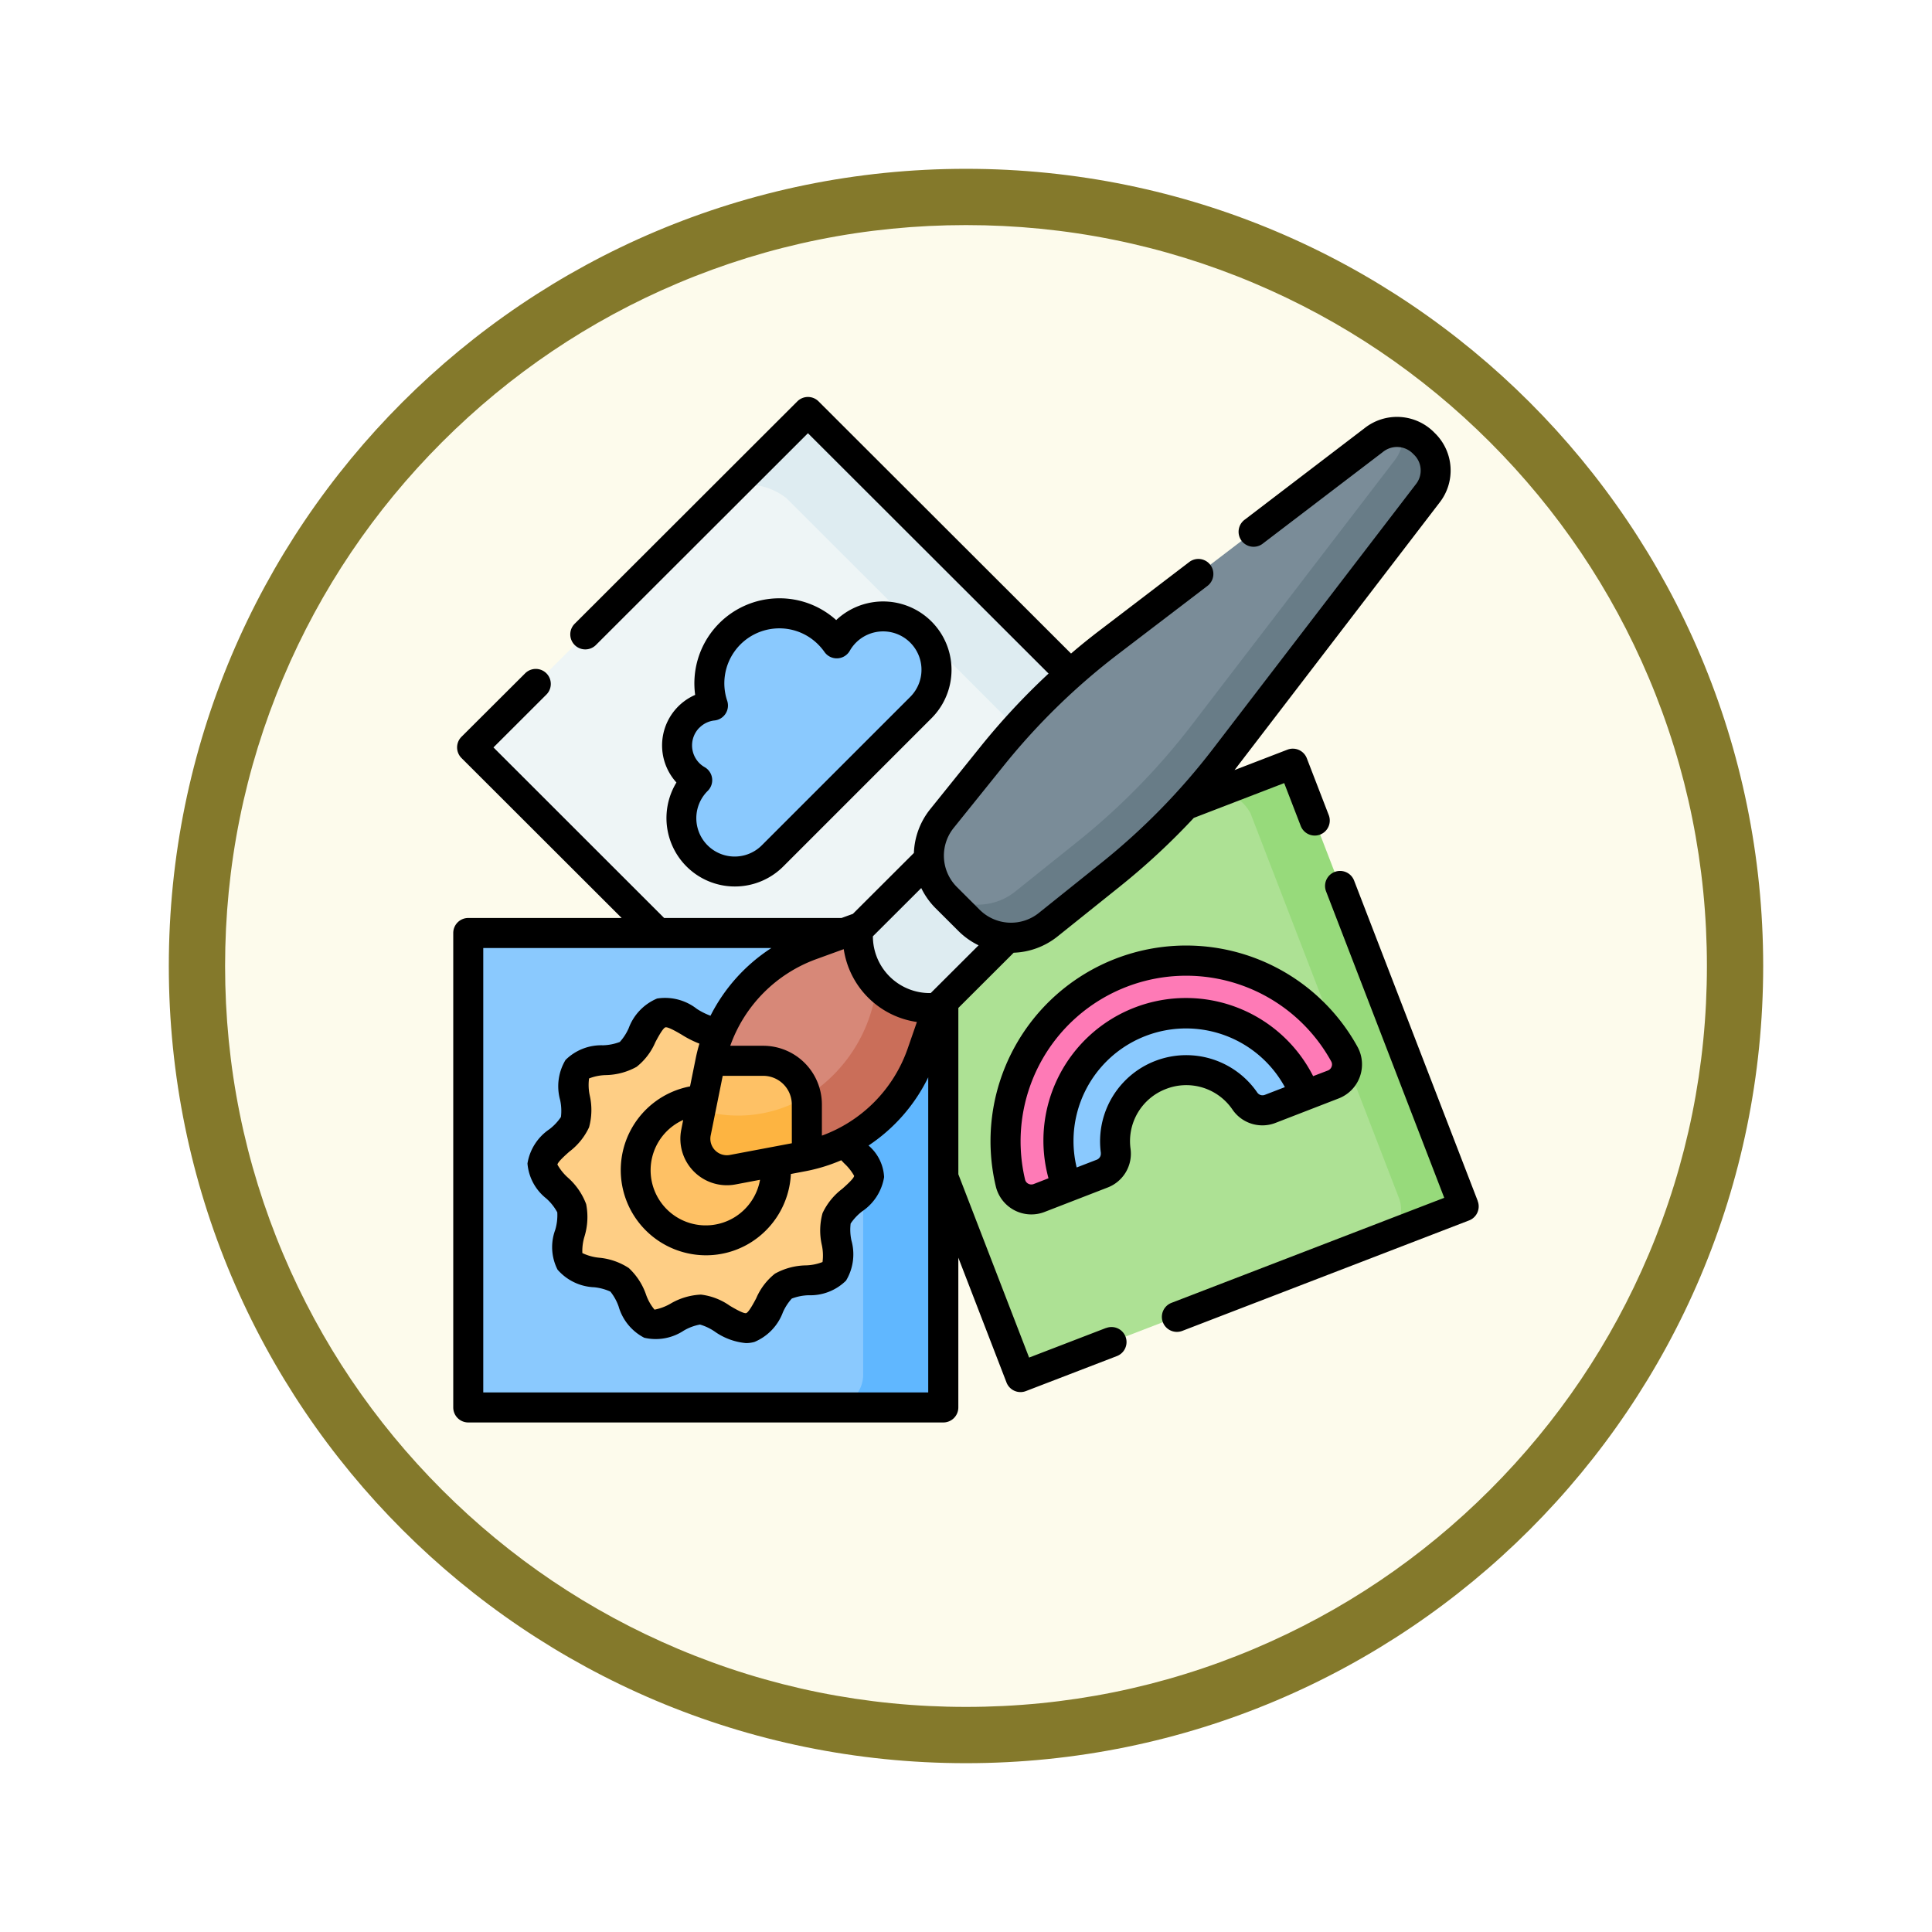 <svg xmlns="http://www.w3.org/2000/svg" xmlns:xlink="http://www.w3.org/1999/xlink" width="103" height="103" viewBox="0 0 103 103">
  <defs>
    <filter id="Trazado_978624" x="0" y="0" width="103" height="103" filterUnits="userSpaceOnUse">
      <feOffset dy="3" input="SourceAlpha"/>
      <feGaussianBlur stdDeviation="3" result="blur"/>
      <feFlood flood-opacity="0.161"/>
      <feComposite operator="in" in2="blur"/>
      <feComposite in="SourceGraphic"/>
    </filter>
  </defs>
  <g id="Grupo_1183251" data-name="Grupo 1183251" transform="translate(-171 -3631)">
    <g id="Grupo_1164359" data-name="Grupo 1164359" transform="translate(180 3637)">
      <g id="Grupo_1144531" data-name="Grupo 1144531">
        <g transform="matrix(1, 0, 0, 1, -9, -6)" filter="url(#Trazado_978624)">
          <g id="Trazado_978624-2" data-name="Trazado 978624" transform="translate(9 6)" fill="#fdfbec">
            <path d="M 42.5 83.5 C 36.964 83.5 31.595 82.416 26.541 80.279 C 21.659 78.214 17.274 75.257 13.509 71.491 C 9.743 67.726 6.786 63.341 4.721 58.459 C 2.584 53.405 1.5 48.036 1.5 42.5 C 1.5 36.964 2.584 31.595 4.721 26.541 C 6.786 21.659 9.743 17.274 13.509 13.509 C 17.274 9.743 21.659 6.786 26.541 4.721 C 31.595 2.584 36.964 1.5 42.5 1.5 C 48.036 1.5 53.405 2.584 58.459 4.721 C 63.341 6.786 67.726 9.743 71.491 13.509 C 75.257 17.274 78.214 21.659 80.279 26.541 C 82.416 31.595 83.5 36.964 83.5 42.5 C 83.5 48.036 82.416 53.405 80.279 58.459 C 78.214 63.341 75.257 67.726 71.491 71.491 C 67.726 75.257 63.341 78.214 58.459 80.279 C 53.405 82.416 48.036 83.5 42.5 83.5 Z" stroke="none"/>
            <path d="M 42.5 3 C 37.166 3 31.994 4.044 27.126 6.103 C 22.422 8.092 18.198 10.941 14.569 14.569 C 10.941 18.198 8.092 22.422 6.103 27.126 C 4.044 31.994 3 37.166 3 42.5 C 3 47.834 4.044 53.006 6.103 57.874 C 8.092 62.578 10.941 66.802 14.569 70.431 C 18.198 74.059 22.422 76.908 27.126 78.897 C 31.994 80.956 37.166 82 42.5 82 C 47.834 82 53.006 80.956 57.874 78.897 C 62.578 76.908 66.802 74.059 70.431 70.431 C 74.059 66.802 76.908 62.578 78.897 57.874 C 80.956 53.006 82 47.834 82 42.5 C 82 37.166 80.956 31.994 78.897 27.126 C 76.908 22.422 74.059 18.198 70.431 14.569 C 66.802 10.941 62.578 8.092 57.874 6.103 C 53.006 4.044 47.834 3 42.5 3 M 42.5 0 C 65.972 0 85 19.028 85 42.5 C 85 65.972 65.972 85 42.5 85 C 19.028 85 0 65.972 0 42.5 C 0 19.028 19.028 0 42.5 0 Z" stroke="none" fill="#84792b"/>
          </g>
        </g>
      </g>
    </g>
    <g id="dibujar_2_" data-name="dibujar (2)" transform="translate(195.164 3652.163)">
      <g id="Grupo_1183249" data-name="Grupo 1183249" transform="translate(0.801 0.977)">
        <path id="Trazado_1044866" data-name="Trazado 1044866" d="M28.515,53.532,11.208,36.245a.427.427,0,0,1,0-.6L24.877,21.988l3.634-2.54a.427.427,0,0,1,.6,0l17.3,16.2a.427.427,0,0,1,0,.6l-17.3,17.279A.427.427,0,0,1,28.515,53.532Z" transform="translate(-10.7 -18.237)" fill="#eef5f6"/>
        <path id="Trazado_1044867" data-name="Trazado 1044867" d="M161.8,27.166l-4.24,4.236a2.437,2.437,0,0,0-.058-3.39L143.043,13.568a3.443,3.443,0,0,0-2.783-.666l3.631-3.626a.427.427,0,0,1,.6,0L161.8,26.562A.428.428,0,0,1,161.8,27.166Z" transform="translate(-126.083 -9.15)" fill="#deecf1"/>
        <path id="Trazado_1044868" data-name="Trazado 1044868" d="M230.728,214.013l-2.731,1.6-19.545,7.521a.427.427,0,0,1-.552-.245l-8.8-22.806a.427.427,0,0,1,.245-.552l19.451-7.485,3.223-.53a.427.427,0,0,1,.552.245l8.4,21.7A.427.427,0,0,1,230.728,214.013Z" transform="translate(-178.614 -172.016)" fill="#ade194"/>
        <path id="Trazado_1044869" data-name="Trazado 1044869" d="M396.28,207.886l-4,1.538a1.649,1.649,0,0,0,.947-2.135l-7.919-20.523a2.439,2.439,0,0,0-1.523-1.182l3.383-1.3a.428.428,0,0,1,.552.246l8.8,22.806A.427.427,0,0,1,396.28,207.886Z" transform="translate(-343.609 -165.556)" fill="#97da7b"/>
        <path id="Trazado_1044870" data-name="Trazado 1044870" d="M31.865,292.278l-4.448.644H7.927a.427.427,0,0,1-.427-.427v-24.44a.427.427,0,0,1,.427-.427H32.4a.427.427,0,0,1,.427.427l-.534,23.8A.427.427,0,0,1,31.865,292.278Z" transform="translate(-7.5 -240.027)" fill="#8ac9fe"/>
        <path id="Trazado_1044871" data-name="Trazado 1044871" d="M193.712,268.057V292.5a.427.427,0,0,1-.427.427h-5.6a1.754,1.754,0,0,0,1.754-1.754V280.556l-1.821-2.412,1.821-10.514h3.844A.427.427,0,0,1,193.712,268.057Z" transform="translate(-168.386 -240.029)" fill="#60b7ff"/>
        <path id="Trazado_1044872" data-name="Trazado 1044872" d="M293.215,288.055l-1.493.576a6.8,6.8,0,0,0-12.693,4.9l-1.493.576a1.144,1.144,0,0,1-1.527-.8,9.629,9.629,0,0,1,17.8-6.87A1.146,1.146,0,0,1,293.215,288.055Z" transform="translate(-247.102 -252.373)" fill="#fe7ab6"/>
        <path id="Trazado_1044873" data-name="Trazado 1044873" d="M315.351,312.264h0l-1.864.719a1.138,1.138,0,0,1-1.351-.41,3.793,3.793,0,0,0-6.889,2.658,1.139,1.139,0,0,1-.726,1.212l-1.863.72a6.8,6.8,0,0,1,12.693-4.9Z" transform="translate(-270.73 -276.007)" fill="#8ac9fe"/>
        <path id="Trazado_1044874" data-name="Trazado 1044874" d="M55.605,324.054c-.838.238-1.833-.926-2.659-.957-.856-.032-1.937,1.043-2.724.753s-.921-1.816-1.587-2.339-2.171-.278-2.648-.989c-.46-.686.33-1.988.092-2.826s-1.593-1.531-1.562-2.357c.032-.856,1.445-1.445,1.735-2.232s-.4-2.158.124-2.824,2-.312,2.713-.788c.686-.46.923-1.972,1.761-2.21s1.833.926,2.659.957c.856.032,1.937-1.043,2.724-.753s.921,1.816,1.587,2.339,2.171.278,2.648.989c.46.686-.33,1.988-.092,2.826s1.593,1.531,1.562,2.357c-.032.856-1.445,1.445-1.735,2.232s.4,2.158-.124,2.824-2,.312-2.713.788C56.68,322.3,56.443,323.817,55.605,324.054Z" transform="translate(-40.565 -275.423)" fill="#fece85"/>
        <circle id="Elipse_12540" data-name="Elipse 12540" cx="3.74" cy="3.74" r="3.74" transform="translate(8.923 36.508)" fill="#fec165"/>
        <path id="Trazado_1044875" data-name="Trazado 1044875" d="M140.1,264.587l-2.818-2.817-.989.469-2.516.8a8.375,8.375,0,0,0-5.341,6.165l2.327.509a2.325,2.325,0,0,1,2.326,2.326l.494.309A13.539,13.539,0,0,0,140.1,264.587Z" transform="translate(-115.517 -234.794)" fill="#d78878"/>
        <path id="Trazado_1044876" data-name="Trazado 1044876" d="M129.156,336.469c-.086.019-.468-.257-.555-.241l-3.216.563A1.449,1.449,0,0,1,123.6,335l-.137-.959.519-2.571c0-.017.007-.034.012-.051H126.8a2.325,2.325,0,0,1,2.326,2.326Z" transform="translate(-111.077 -297.007)" fill="#fec165"/>
        <path id="Trazado_1044877" data-name="Trazado 1044877" d="M174.845,265.385l-.418,1.04-.774,2.4a8.383,8.383,0,0,1-6.106,5.434l-1.107-1.628a11.591,11.591,0,0,0,1.041-1.514,8.085,8.085,0,0,0,3.813-6.969,8.511,8.511,0,0,0-.311-2.287l.245-.089Z" transform="translate(-149.468 -234.794)" fill="#ca6e59"/>
        <path id="Trazado_1044878" data-name="Trazado 1044878" d="M126.844,352.422c-.087.019-.173.037-.259.053l-3.719.7A1.68,1.68,0,0,1,120.9,351.2l.242-1.2a7,7,0,0,0,5.631-.715,2.346,2.346,0,0,1,.037.419Z" transform="translate(-108.764 -312.96)" fill="#fdb441"/>
        <path id="Trazado_1044879" data-name="Trazado 1044879" d="M206.2,224.633l-.709-.056a3.775,3.775,0,0,1-3.479-3.763v-.366l5.133-5.123a1.172,1.172,0,0,1,1.656,0l2.533,2.531a1.169,1.169,0,0,1,0,1.654Z" transform="translate(-181.245 -193.003)" fill="#deecf1"/>
        <path id="Trazado_1044880" data-name="Trazado 1044880" d="M239.637,43.056l-1.24-.8a3.164,3.164,0,0,1-.229-4.222l2.68-3.331a36.135,36.135,0,0,1,6.228-6.071l14.1-10.766a1.985,1.985,0,0,1,1.525-.42c1.25.788,1.445,1.836.376,3.23L252.768,34.017a33.674,33.674,0,0,1-5.668,6.191l-3.236,3.08a3.174,3.174,0,0,1-4.227-.232Z" transform="translate(-212.912 -16.545)" fill="#7a8c98"/>
        <path id="Trazado_1044881" data-name="Trazado 1044881" d="M269.618,20.913,258.827,34.99a36.113,36.113,0,0,1-6.083,6.216l-3.337,2.674a3.173,3.173,0,0,1-4.228-.232l-1.208-1.207a3.118,3.118,0,0,1-.262-.3,3.174,3.174,0,0,0,3.937-.025l3.337-2.674a36.081,36.081,0,0,0,6.083-6.217l10.79-14.076a1.976,1.976,0,0,0,.421-1.523A2.052,2.052,0,0,1,269.618,20.913Z" transform="translate(-218.487 -16.724)" fill="#687c87"/>
        <path id="Trazado_1044882" data-name="Trazado 1044882" d="M124.663,108.883a2.861,2.861,0,0,0-3.844.108,2.832,2.832,0,0,0-.265.295.315.315,0,0,1-.485.009q-.08-.091-.167-.178a3.73,3.73,0,0,0-6.268,3.495.322.322,0,0,1-.231.388,2.129,2.129,0,0,0-.963.555,2.153,2.153,0,0,0,.167,3.178.311.311,0,0,1,.057.438,2.846,2.846,0,0,0,4.237,3.788l7.912-7.912A2.847,2.847,0,0,0,124.663,108.883Z" transform="translate(-100.679 -97.467)" fill="#8ac9fe"/>
      </g>
      <g id="Grupo_1183250" data-name="Grupo 1183250" transform="translate(0 0)">
        <path id="Trazado_1044883" data-name="Trazado 1044883" d="M34.806,49.633,30.7,51.213l-3.772-9.774V32.573l2.95-2.944a3.964,3.964,0,0,0,2.344-.872l3.337-2.674a36.97,36.97,0,0,0,3.922-3.642L44.3,20.586l.882,2.285a.8.8,0,1,0,1.494-.577l-1.17-3.031a.8.8,0,0,0-1.035-.459L41.653,19.89,52.567,5.652a2.781,2.781,0,0,0-.244-3.734,2.787,2.787,0,0,0-3.741-.252L42.21,6.531A.8.8,0,1,0,43.182,7.8L49.554,2.94a1.194,1.194,0,0,1,1.636.11A1.174,1.174,0,0,1,51.3,4.678L40.507,18.755a35.38,35.38,0,0,1-5.949,6.078l-3.337,2.674a2.37,2.37,0,0,1-3.161-.173l-1.208-1.207a2.36,2.36,0,0,1-.171-3.154l2.68-3.331a35.378,35.378,0,0,1,6.09-5.937l4.759-3.633A.8.8,0,1,0,39.238,8.8l-4.759,3.633q-.789.6-1.543,1.246L19.476.235a.8.8,0,0,0-1.132,0L6.474,12.091a.8.8,0,1,0,1.132,1.133L18.91,1.933,31.738,14.746a36.956,36.956,0,0,0-3.625,3.893l-2.68,3.331a3.955,3.955,0,0,0-.875,2.341l-3.252,3.246-.608.221H11.244l-9.1-9.094,2.822-2.818a.8.8,0,1,0-1.132-1.133L.44,18.117a.8.8,0,0,0,0,1.133l8.538,8.527H.8a.8.8,0,0,0-.8.8V53.872a.8.8,0,0,0,.8.8H26.127a.8.8,0,0,0,.8-.8V45.887l2.566,6.648A.8.8,0,0,0,30.528,53l4.853-1.867a.8.8,0,1,0-.575-1.495Zm-13.991-8.8a2.732,2.732,0,0,1,.558.693c-.014.141-.432.511-.633.69a3.454,3.454,0,0,0-1.053,1.3,3.484,3.484,0,0,0-.04,1.683,2.646,2.646,0,0,1,.04.92,2.63,2.63,0,0,1-.9.179,3.516,3.516,0,0,0-1.636.441,3.358,3.358,0,0,0-1,1.314c-.129.244-.4.751-.535.79s-.633-.252-.87-.392a3.357,3.357,0,0,0-1.54-.595,3.494,3.494,0,0,0-1.624.483,2.719,2.719,0,0,1-.852.319,2.582,2.582,0,0,1-.453-.806,3.481,3.481,0,0,0-.918-1.412,3.455,3.455,0,0,0-1.576-.55,2.664,2.664,0,0,1-.9-.249A2.638,2.638,0,0,1,7,44.748a3.554,3.554,0,0,0,.086-1.715,3.553,3.553,0,0,0-.974-1.414,2.731,2.731,0,0,1-.558-.693c.014-.141.432-.511.633-.69a3.455,3.455,0,0,0,1.053-1.3,3.483,3.483,0,0,0,.04-1.684,2.648,2.648,0,0,1-.04-.92,2.629,2.629,0,0,1,.9-.179,3.516,3.516,0,0,0,1.636-.441,3.358,3.358,0,0,0,1-1.314c.129-.244.4-.751.535-.79s.633.252.87.392a5.41,5.41,0,0,0,.943.476c-.079.263-.147.531-.2.8l-.3,1.48a4.541,4.541,0,0,0-.3,8.855,4.567,4.567,0,0,0,1.155.149,4.513,4.513,0,0,0,2.287-.625A4.564,4.564,0,0,0,18,41.425l.771-.146a9.145,9.145,0,0,0,1.914-.586l.132.138Zm-2.764-1.046-3.3.623a.879.879,0,0,1-1.027-1.036l.642-3.182h2.157a1.527,1.527,0,0,1,1.526,1.524Zm-5.229,1.5a2.481,2.481,0,0,0,2.228.695l1.306-.247a2.953,2.953,0,0,1-1.407,2.026,2.939,2.939,0,1,1-2.691-5.216l-.1.51A2.476,2.476,0,0,0,12.822,41.287Zm6.831-1.906V37.716a3.13,3.13,0,0,0-3.127-3.126H14.768a7.633,7.633,0,0,1,4.562-4.61l1.488-.541a4.607,4.607,0,0,0,3.9,3.883l-.493,1.422a7.6,7.6,0,0,1-4.576,4.638Zm7.275-10.914a3.975,3.975,0,0,0,1.079.767L25.455,31.78a3.03,3.03,0,0,1-3.083-3.026l2.578-2.573a3.974,3.974,0,0,0,.768,1.079ZM1.6,53.072V29.379H16.96a9.286,9.286,0,0,0-3.246,3.609,3.62,3.62,0,0,1-.726-.364,2.747,2.747,0,0,0-2.12-.553,2.747,2.747,0,0,0-1.515,1.583,2.75,2.75,0,0,1-.473.732,2.725,2.725,0,0,1-.9.178,2.708,2.708,0,0,0-1.994.782,2.722,2.722,0,0,0-.288,2.135,2.708,2.708,0,0,1,.043.906,2.763,2.763,0,0,1-.612.65,2.73,2.73,0,0,0-1.172,1.828A2.649,2.649,0,0,0,4.96,42.731a2.724,2.724,0,0,1,.586.739,2.728,2.728,0,0,1-.11.937,2.648,2.648,0,0,0,.123,2.116,2.73,2.73,0,0,0,1.957.941,2.76,2.76,0,0,1,.862.232,2.709,2.709,0,0,1,.439.794,2.722,2.722,0,0,0,1.366,1.666,2.706,2.706,0,0,0,2.107-.381,2.675,2.675,0,0,1,.863-.323,2.747,2.747,0,0,1,.787.374,3.414,3.414,0,0,0,1.666.615,1.657,1.657,0,0,0,.454-.063A2.748,2.748,0,0,0,17.574,48.8a2.747,2.747,0,0,1,.473-.732,2.725,2.725,0,0,1,.9-.178,2.708,2.708,0,0,0,1.994-.781,2.722,2.722,0,0,0,.288-2.135,2.708,2.708,0,0,1-.043-.906,2.763,2.763,0,0,1,.612-.65,2.73,2.73,0,0,0,1.172-1.828,2.365,2.365,0,0,0-.83-1.682,9.208,9.208,0,0,0,3.182-3.636v16.8Z" transform="translate(0 0)"/>
        <path id="Trazado_1044884" data-name="Trazado 1044884" d="M370.664,254.224l-6.593-17.085a.8.8,0,1,0-1.494.577l6.3,16.337-14.54,5.6a.8.8,0,1,0,.575,1.495L370.2,255.26a.8.8,0,0,0,.46-1.036Z" transform="translate(-316.045 -211.358)"/>
        <path id="Trazado_1044885" data-name="Trazado 1044885" d="M277.607,281.645a2.977,2.977,0,0,1,3.546,1.1,1.931,1.931,0,0,0,2.3.706l3.357-1.3a1.946,1.946,0,0,0,1.011-2.748,10.429,10.429,0,0,0-19.284,7.442,1.948,1.948,0,0,0,2.595,1.357l3.356-1.3a1.93,1.93,0,0,0,1.23-2.069A2.977,2.977,0,0,1,277.607,281.645Zm-7.051,5.068a.347.347,0,0,1-.289-.017.333.333,0,0,1-.171-.218,8.828,8.828,0,0,1,16.322-6.3.333.333,0,0,1,.02.276.347.347,0,0,1-.2.207l-.785.3a7.6,7.6,0,0,0-14.109,5.445Zm3.577-1.65a.34.34,0,0,1-.221.355l-1.066.412a6,6,0,0,1,11.1-4.283l-1.066.411a.34.34,0,0,1-.4-.115,4.594,4.594,0,0,0-8.343,3.22Z" transform="translate(-239.61 -244.752)"/>
        <path id="Trazado_1044886" data-name="Trazado 1044886" d="M105.053,110.345a3.648,3.648,0,0,0,5.69,4.482l7.912-7.912a3.647,3.647,0,0,0-5.085-5.228,4.5,4.5,0,0,0-3.029-1.161h0a4.534,4.534,0,0,0-4.49,5.15,2.937,2.937,0,0,0-1,4.668Zm1.229-2.922a1.321,1.321,0,0,1,.8-.384.8.8,0,0,0,.676-1.051,2.93,2.93,0,0,1,2.778-3.86h0a2.91,2.91,0,0,1,2.071.858,3.017,3.017,0,0,1,.337.4.8.8,0,0,0,1.352-.065,2.045,2.045,0,1,1,3.221,2.461l-7.912,7.912a2.045,2.045,0,0,1-2.894-2.891l.013-.013a.8.8,0,0,0-.171-1.264,1.287,1.287,0,0,1-.276-.211,1.339,1.339,0,0,1,0-1.892Z" transform="translate(-93.154 -89.792)"/>
      </g>
    </g>
  </g>
</svg>
